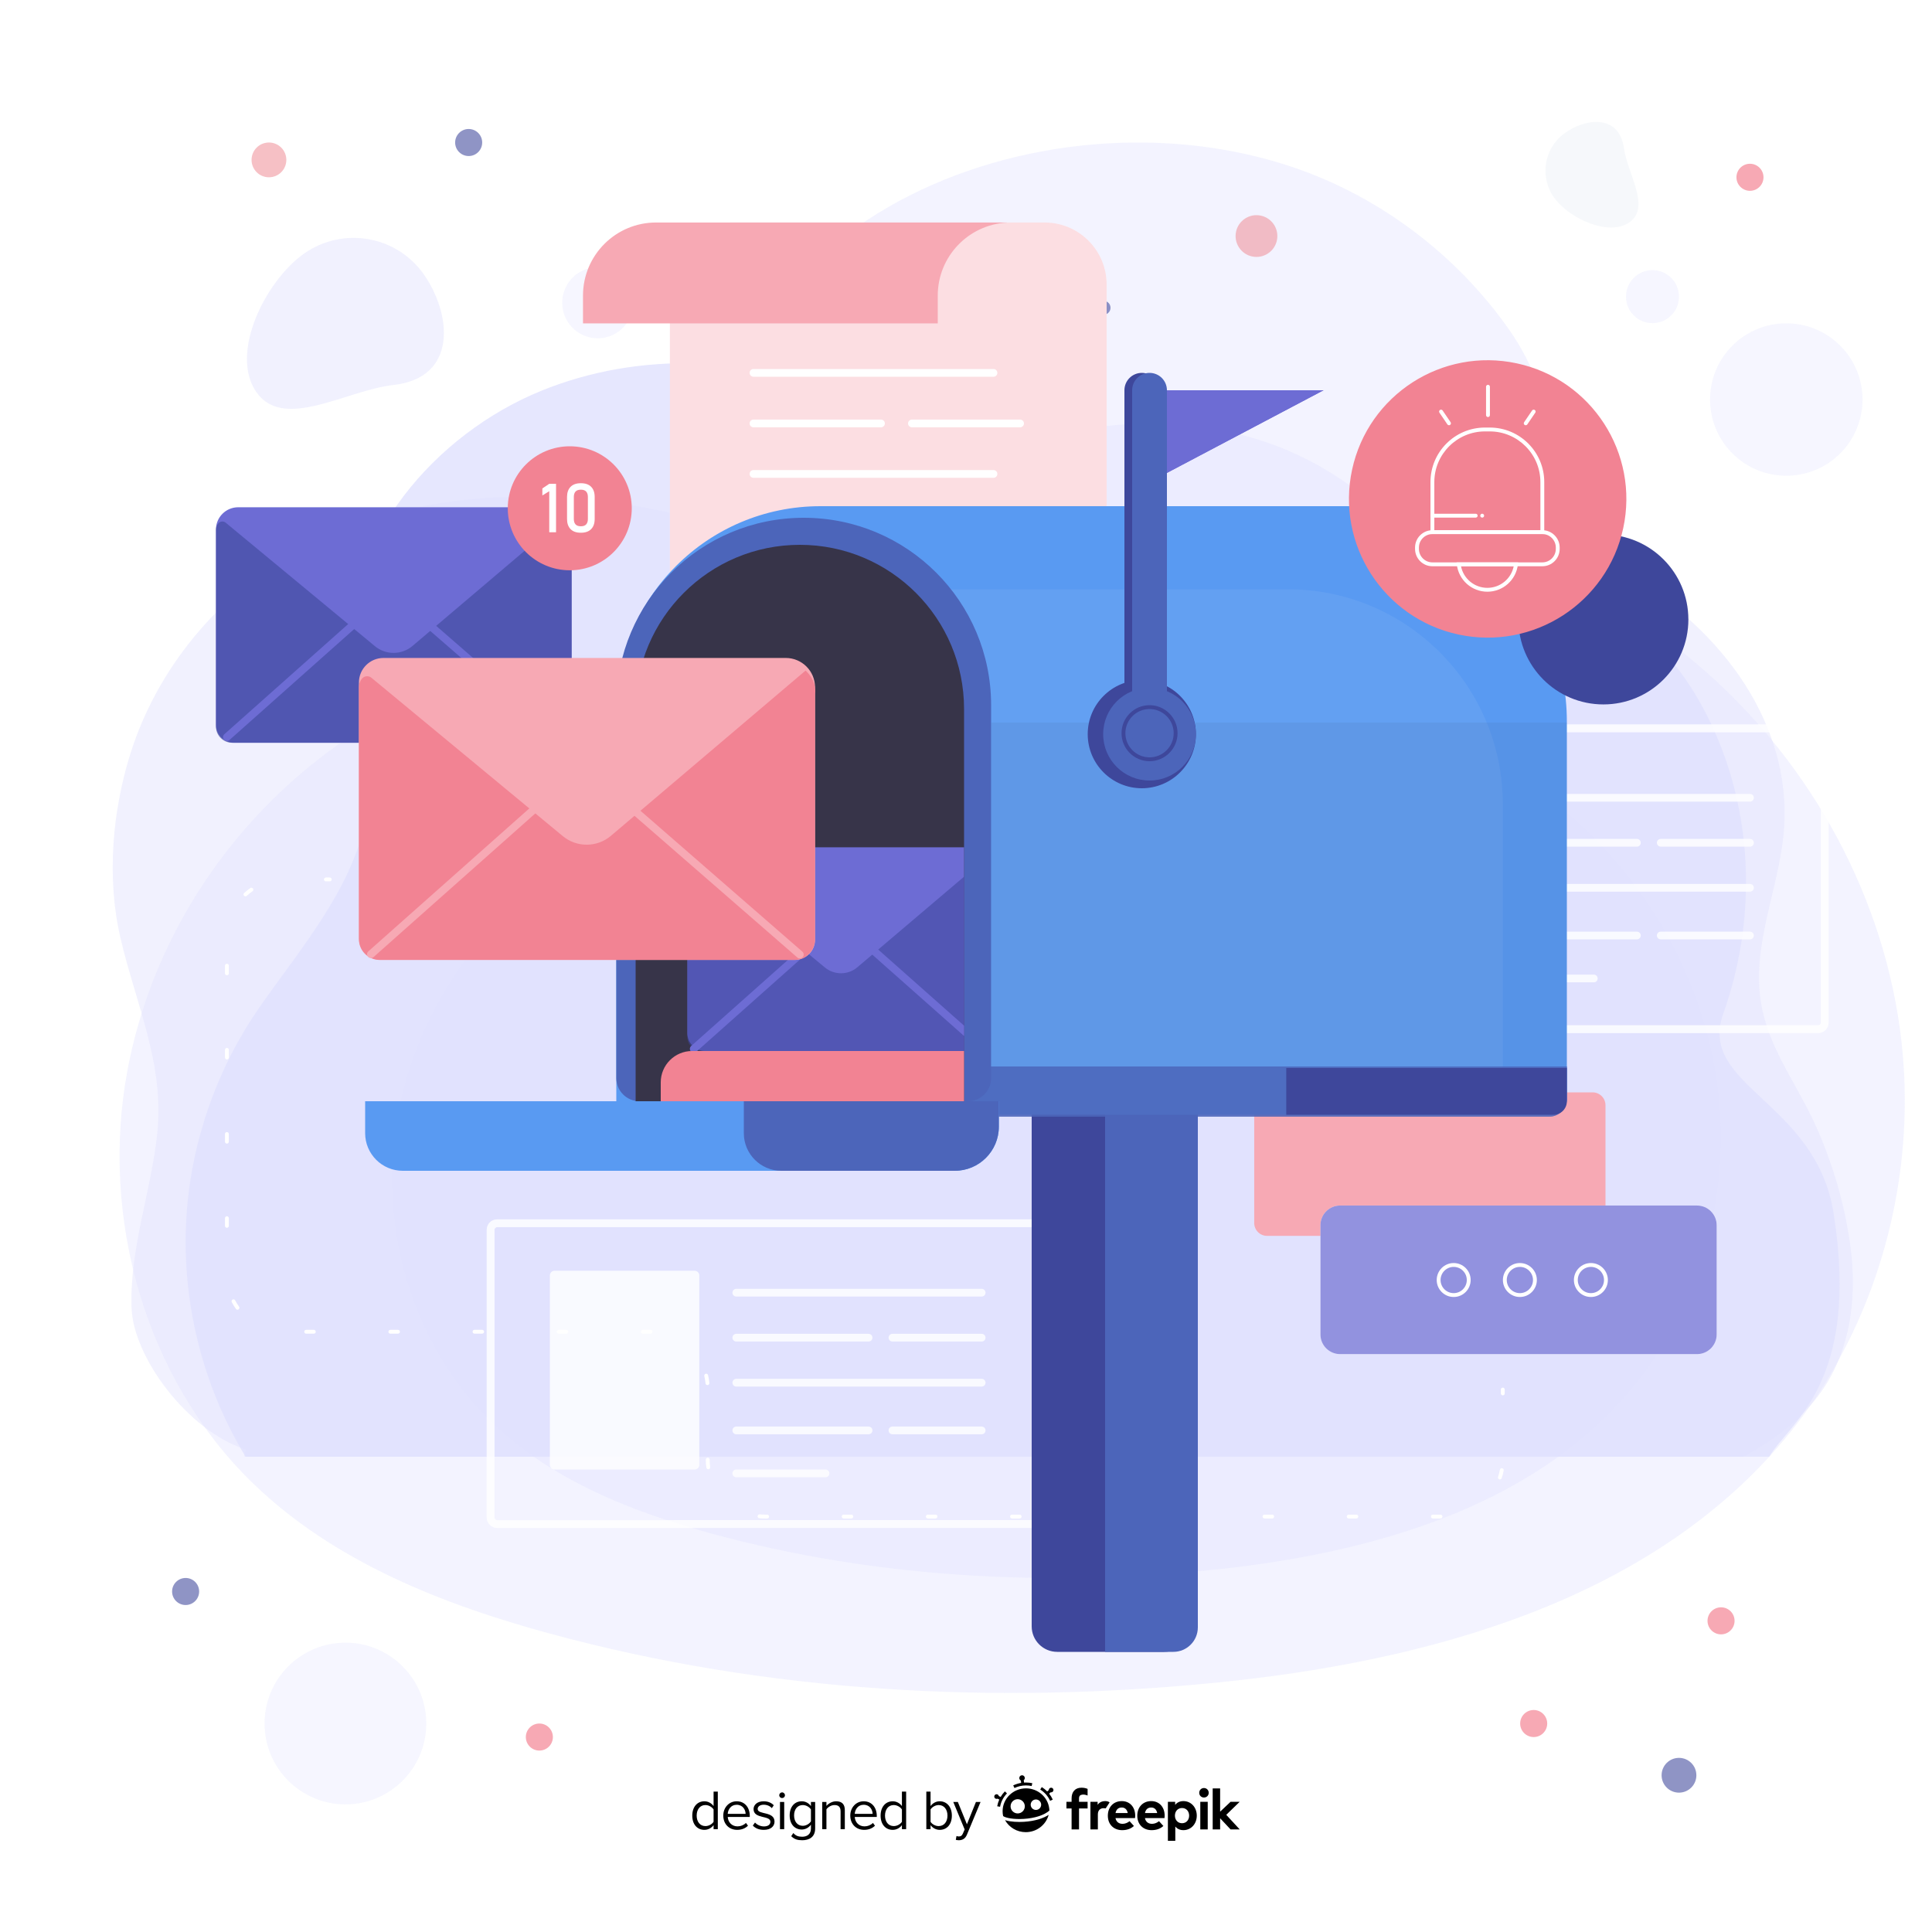 <?xml version="1.0" encoding="utf-8"?>
<!-- Generator: Adobe Illustrator 27.5.0, SVG Export Plug-In . SVG Version: 6.00 Build 0)  -->
<svg version="1.1" xmlns="http://www.w3.org/2000/svg" xmlns:xlink="http://www.w3.org/1999/xlink" x="0px" y="0px"
	 viewBox="0 0 500 500" style="enable-background:new 0 0 500 500;" xml:space="preserve">
<g id="BACKGROUND">
	<rect style="fill:#FFFFFF;" width="500" height="500"/>
	<g>
		<g>
			<g style="opacity:0.41;">
				<g>
					<g>
						<path style="fill:#E1E2FE;" d="M492.721,292.975c0.456-7.842,0.252-15.72-0.632-23.521
							c-4.153-36.653-22.957-71.216-50.633-95.602c-9.874-8.7-21.109-16.494-27.535-27.979
							c-10.822-19.34-10.002-41.568-23.432-60.664c-13.446-19.118-33.041-34.028-55.138-41.684
							c-65.886-22.83-158.129,14.342-149.824,93.724c0.03,0.285,0.062,0.699,0.097,1.223c1.104,16.489-11.837,30.353-28.309,30.744
							C96.527,170.659,44.2,217.527,33.004,276.895c-7.2,38.18,4.59,80.029,32.519,107.038
							c20.848,20.161,48.819,31.237,76.805,38.848c56.111,15.26,115.158,18.458,173.014,12.624
							c54.157-5.462,111.283-21.031,146.307-62.697C480.333,350.481,491.037,321.978,492.721,292.975z"/>
					</g>
				</g>
			</g>
			<g style="opacity:0.41;">
				<g>
					<g>
						<path style="fill:#E1E2FE;" d="M445.23,300.297c0.339-5.839,0.187-11.705-0.471-17.513
							c-3.092-27.29-17.092-53.024-37.699-71.181c-7.352-6.478-15.716-12.281-20.501-20.832c-8.057-14.4-7.447-30.949-17.447-45.167
							c-10.012-14.235-24.601-25.335-41.053-31.036c-49.056-16.998-117.736,10.679-111.552,69.783
							c0.022,0.212,0.046,0.52,0.072,0.91c0.822,12.277-8.814,22.599-21.077,22.89c-45.261,1.074-84.221,35.97-92.557,80.173
							c-5.361,28.427,3.417,59.585,24.212,79.696c15.522,15.011,36.349,23.258,57.185,28.925
							c41.778,11.362,85.742,13.743,128.819,9.399c40.323-4.067,82.856-15.659,108.934-46.681
							C436.007,343.113,443.976,321.892,445.23,300.297z"/>
					</g>
				</g>
			</g>
			<g style="opacity:0.31;">
				
					<ellipse transform="matrix(0.707 -0.707 0.707 0.707 62.334 357.205)" style="fill:#E1E2FE;" cx="462.351" cy="103.359" rx="19.727" ry="19.727"/>
			</g>
			<g style="opacity:0.31;">
				<path style="fill:#E1E2FE;" d="M434.52,76.773c0,3.788-3.071,6.859-6.859,6.859c-3.788,0-6.859-3.071-6.859-6.859
					c0-3.788,3.071-6.859,6.859-6.859C431.449,69.914,434.52,72.985,434.52,76.773z"/>
			</g>
			<g style="opacity:0.31;">
				
					<ellipse transform="matrix(0.664 -0.748 0.748 0.664 -6.622 142.002)" style="fill:#E1E2FE;" cx="154.659" cy="78.367" rx="9.191" ry="9.191"/>
			</g>
			<g style="opacity:0.31;">
				<circle style="fill:#E1E2FE;" cx="89.395" cy="446.047" r="20.927"/>
			</g>
		</g>
	</g>
	<g>
		<g>
			<path style="opacity:0.47;fill:#ECF1F7;" d="M404.737,34.611c-5.282,3.969-6.347,11.468-2.378,16.75
				c3.969,5.282,14.226,10.017,19.508,6.048c5.282-3.969-0.651-12.458-1.575-19C419.004,29.284,410.019,30.642,404.737,34.611z"/>
			<path style="opacity:0.47;fill:#E1E2FE;" d="M109.659,70.971c-7.081-10.026-20.948-12.414-30.974-5.333
				c-10.026,7.081-19.38,25.868-12.299,35.894c7.081,10.026,23.17-0.527,35.369-1.883C118.769,97.757,116.74,80.997,109.659,70.971z
				"/>
		</g>
		<g>
			<path style="opacity:0.47;fill:#E1E2FE;" d="M472.575,358.328c6.259-9.954,7.828-22.304,6.525-33.99
				c-1.295-11.612-4.853-23.796-9.822-34.357c-4.71-10.009-11.527-18.938-13.47-30.087c-2.567-14.73,4.156-28.889,5.717-43.338
				c3.107-28.765-16.332-54.11-40.448-67.796c-19.587-11.116-42.55-15.287-65.069-14.99c-20.268,0.267-40.5,3.863-60.14,8.698
				c-18.927,4.659-37.432,10.799-57.271,8.862c-16.5-1.611-31.36-8.464-46.726-13.574c-36.685-12.2-81.124-13.921-114.67,4.652
				c-21.529,11.92-36.598,31.277-43.281,52.089c-4.895,15.244-6.347,32.772-2.76,48.199c4.031,17.335,11.478,32.605,9.512,50.865
				c-1.614,14.984-7.118,29.592-6.632,44.792c0.418,13.064,14.637,31.839,29.313,36.695c0.799,0.264-0.589,1.355,0,1.953h387.831
				C459.613,372.457,467.48,366.431,472.575,358.328z"/>
			<g>
				<path style="opacity:0.81;fill:#E1E2FE;" d="M474.529,313.941c-4.588-28.941-35.214-32.866-28.572-51.518
					c8.411-23.619,8.007-50.085-2.207-73.1c-4.923-11.092-12.114-21.4-21.934-28.529c-15.139-10.99-34.975-13.4-53.63-12.006
					c-27.764,2.075-57.06,13.622-84.975,10.473c-15.404-1.738-20.108-17.756-28.064-28.322
					c-8.998-11.95-21.252-21.337-34.799-27.585c-24.952-11.508-54.898-12.597-80.4-2.162c-27.227,11.14-50.958,38.346-49.398,69.114
					c0.722,14.234,6.652,28.371,3.907,42.357c-3.446,17.552-17.211,33.546-27.186,47.847
					c-11.016,15.794-17.685,34.628-18.993,53.843C46.795,336.14,52.222,358.34,63.56,377h394.315
					C462.923,368.211,481.566,358.328,474.529,313.941z"/>
			</g>
		</g>
	</g>
	<circle style="opacity:0.58;fill:#3E479B;" cx="434.52" cy="459.435" r="4.5"/>
	<circle style="fill:#F7A9B4;" cx="396.917" cy="446.047" r="3.5"/>
	<circle style="fill:#F7A9B4;" cx="139.587" cy="449.547" r="3.5"/>
	<circle style="fill:#F7A9B4;" cx="445.405" cy="419.471" r="3.5"/>
	<circle style="fill:#F7A9B4;" cx="452.89" cy="45.882" r="3.5"/>
	<circle style="opacity:0.58;fill:#EF929C;" cx="69.604" cy="41.382" r="4.5"/>
	<circle style="opacity:0.58;fill:#3E479B;" cx="121.291" cy="36.882" r="3.5"/>
	<circle style="opacity:0.58;fill:#3E479B;" cx="48.038" cy="411.878" r="3.5"/>
	<circle style="opacity:0.58;fill:#3E479B;" cx="-41.5" cy="129.5" r="1.5"/>
	<path style="opacity:0.58;fill:#EF929C;" d="M330.459,62.217c-0.623,2.919-3.495,4.779-6.413,4.156
		c-2.919-0.623-4.779-3.495-4.156-6.413c0.623-2.919,3.495-4.779,6.413-4.156C329.221,56.427,331.082,59.298,330.459,62.217z"/>
	<path style="opacity:0.58;fill:#3E479B;" d="M287.361,80.027c-0.208,0.973-1.165,1.593-2.138,1.385
		c-0.973-0.208-1.593-1.165-1.385-2.138s1.165-1.593,2.138-1.385C286.949,78.097,287.569,79.054,287.361,80.027z"/>
</g>
<g id="OBJECTS">
	<g>
		<g>
			<path style="fill:#FFFFFF;" d="M270.337,178h-80.911c-8.869,0-16.059-7.19-16.059-16.059v-88.3
				c0-8.869,7.19-16.059,16.059-16.059h80.911c8.869,0,16.059,7.19,16.059,16.059v88.3C286.396,170.81,279.206,178,270.337,178z"/>
			<path style="opacity:0.39;fill:#F7A9B4;" d="M270.337,178h-80.911c-8.869,0-16.059-7.19-16.059-16.059v-88.3
				c0-8.869,7.19-16.059,16.059-16.059h80.911c8.869,0,16.059,7.19,16.059,16.059v88.3C286.396,170.81,279.206,178,270.337,178z"/>
			<g>
				<path style="fill:#F7A9B4;" d="M260.583,57.611v-0.029h-90.784c-10.449,0-18.92,8.471-18.92,18.92v7.187h91.811v-7.187
					C242.69,66.397,250.612,58.144,260.583,57.611z"/>
			</g>
			<path style="fill:#FFFFFF;" d="M257.117,97.5H195c-0.552,0-1-0.448-1-1s0.448-1,1-1h62.117c0.553,0,1,0.448,1,1
				S257.67,97.5,257.117,97.5z"/>
			<path style="fill:#FFFFFF;" d="M257.117,123.654H195c-0.552,0-1-0.448-1-1s0.448-1,1-1h62.117c0.553,0,1,0.448,1,1
				S257.67,123.654,257.117,123.654z"/>
			<path style="fill:#FFFFFF;" d="M228,110.588h-33c-0.552,0-1-0.448-1-1c0-0.552,0.448-1,1-1h33c0.552,0,1,0.448,1,1
				C229,110.141,228.552,110.588,228,110.588z"/>
			<path style="fill:#FFFFFF;" d="M264,110.588h-28c-0.552,0-1-0.448-1-1c0-0.552,0.448-1,1-1h28c0.553,0,1,0.448,1,1
				C265,110.141,264.553,110.588,264,110.588z"/>
		</g>
		<g>
			<g style="opacity:0.81;">
				<path style="fill:#FFFFFF;" d="M254.054,347.191h-23.088c-0.552,0-1-0.447-1-1s0.448-1,1-1h23.088c0.553,0,1,0.447,1,1
					S254.606,347.191,254.054,347.191z"/>
				<path style="fill:#FFFFFF;" d="M254.054,371.191h-23.088c-0.552,0-1-0.447-1-1s0.448-1,1-1h23.088c0.553,0,1,0.447,1,1
					S254.606,371.191,254.054,371.191z"/>
				<g>
					<g>
						<g>
							<path style="fill:#FFFFFF;" d="M271.694,395.429H128.677c-1.495,0-2.711-1.217-2.711-2.712v-74.434
								c0-1.495,1.216-2.712,2.711-2.712h143.018c1.495,0,2.712,1.217,2.712,2.712v74.434
								C274.406,394.212,273.189,395.429,271.694,395.429z M128.677,317.571c-0.392,0-0.711,0.319-0.711,0.712v74.434
								c0,0.393,0.319,0.712,0.711,0.712h143.018c0.393,0,0.712-0.319,0.712-0.712v-74.434c0-0.393-0.319-0.712-0.712-0.712H128.677
								z"/>
							<path style="opacity:0.66;fill:#FFFFFF;" d="M271.694,395.429H128.677c-1.495,0-2.711-1.217-2.711-2.712v-74.434
								c0-1.495,1.216-2.712,2.711-2.712h143.018c1.495,0,2.712,1.217,2.712,2.712v74.434
								C274.406,394.212,273.189,395.429,271.694,395.429z M128.677,317.571c-0.392,0-0.711,0.319-0.711,0.712v74.434
								c0,0.393,0.319,0.712,0.711,0.712h143.018c0.393,0,0.712-0.319,0.712-0.712v-74.434c0-0.393-0.319-0.712-0.712-0.712H128.677
								z"/>
						</g>
					</g>
					<g>
						<path style="fill:#FFFFFF;" d="M143.537,380.31h36.211c0.682,0,1.235-0.553,1.235-1.235v-48.98
							c0-0.682-0.553-1.235-1.235-1.235h-36.211c-0.682,0-1.234,0.553-1.234,1.235v48.98
							C142.302,379.757,142.855,380.31,143.537,380.31z"/>
					</g>
					<path style="fill:#FFFFFF;" d="M254.054,335.545h-63.501c-0.552,0-1-0.447-1-1c0-0.553,0.448-1,1-1h63.501c0.553,0,1,0.447,1,1
						C255.054,335.098,254.606,335.545,254.054,335.545z"/>
					<path style="fill:#FFFFFF;" d="M254.054,358.839h-63.501c-0.552,0-1-0.447-1-1c0-0.553,0.448-1,1-1h63.501c0.553,0,1,0.447,1,1
						C255.054,358.392,254.606,358.839,254.054,358.839z"/>
					<path style="fill:#FFFFFF;" d="M224.789,347.191h-34.235c-0.552,0-1-0.447-1-1s0.448-1,1-1h34.235c0.552,0,1,0.447,1,1
						S225.341,347.191,224.789,347.191z"/>
					<path style="fill:#FFFFFF;" d="M224.789,371.191h-34.235c-0.552,0-1-0.447-1-1s0.448-1,1-1h34.235c0.552,0,1,0.447,1,1
						S225.341,371.191,224.789,371.191z"/>
					<path style="fill:#FFFFFF;" d="M213.642,382.31h-23.088c-0.552,0-1-0.447-1-1c0-0.553,0.448-1,1-1h23.088c0.552,0,1,0.447,1,1
						C214.642,381.862,214.194,382.31,213.642,382.31z"/>
				</g>
			</g>
			<g style="opacity:0.81;">
				<path style="fill:#FFFFFF;" d="M452.89,219.11h-23.088c-0.553,0-1-0.448-1-1c0-0.552,0.447-1,1-1h23.088c0.553,0,1,0.448,1,1
					C453.89,218.662,453.442,219.11,452.89,219.11z"/>
				<path style="fill:#FFFFFF;" d="M452.89,243.11h-23.088c-0.553,0-1-0.448-1-1c0-0.552,0.447-1,1-1h23.088c0.553,0,1,0.448,1,1
					C453.89,242.662,453.442,243.11,452.89,243.11z"/>
				<g>
					<g>
						<g>
							<path style="fill:#FFFFFF;" d="M470.531,267.347H327.514c-1.495,0-2.712-1.217-2.712-2.712v-74.434
								c0-1.495,1.217-2.712,2.712-2.712h143.018c1.495,0,2.711,1.216,2.711,2.712v74.434
								C473.242,266.13,472.026,267.347,470.531,267.347z M327.514,189.49c-0.393,0-0.712,0.319-0.712,0.712v74.434
								c0,0.393,0.319,0.712,0.712,0.712h143.018c0.392,0,0.711-0.319,0.711-0.712v-74.434c0-0.392-0.319-0.712-0.711-0.712H327.514
								z"/>
							<path style="opacity:0.66;fill:#FFFFFF;" d="M470.531,267.347H327.514c-1.495,0-2.712-1.217-2.712-2.712v-74.434
								c0-1.495,1.217-2.712,2.712-2.712h143.018c1.495,0,2.711,1.216,2.711,2.712v74.434
								C473.242,266.13,472.026,267.347,470.531,267.347z M327.514,189.49c-0.393,0-0.712,0.319-0.712,0.712v74.434
								c0,0.393,0.319,0.712,0.712,0.712h143.018c0.392,0,0.711-0.319,0.711-0.712v-74.434c0-0.392-0.319-0.712-0.711-0.712H327.514
								z"/>
						</g>
					</g>
					<g>
						<path style="fill:#FFFFFF;" d="M342.373,252.227h36.211c0.682,0,1.235-0.553,1.235-1.234v-48.98
							c0-0.682-0.553-1.234-1.235-1.234h-36.211c-0.682,0-1.235,0.553-1.235,1.234v48.98
							C341.139,251.675,341.692,252.227,342.373,252.227z"/>
					</g>
					<path style="fill:#FFFFFF;" d="M452.89,207.462h-63.5c-0.553,0-1-0.448-1-1s0.447-1,1-1h63.5c0.553,0,1,0.448,1,1
						S453.442,207.462,452.89,207.462z"/>
					<path style="fill:#FFFFFF;" d="M452.89,230.757h-63.5c-0.553,0-1-0.448-1-1c0-0.552,0.447-1,1-1h63.5c0.553,0,1,0.448,1,1
						C453.89,230.309,453.442,230.757,452.89,230.757z"/>
					<path style="fill:#FFFFFF;" d="M423.625,219.11H389.39c-0.553,0-1-0.448-1-1c0-0.552,0.447-1,1-1h34.235c0.553,0,1,0.448,1,1
						C424.625,218.662,424.178,219.11,423.625,219.11z"/>
					<path style="fill:#FFFFFF;" d="M423.625,243.11H389.39c-0.553,0-1-0.448-1-1c0-0.552,0.447-1,1-1h34.235c0.553,0,1,0.448,1,1
						C424.625,242.662,424.178,243.11,423.625,243.11z"/>
					<path style="fill:#FFFFFF;" d="M412.478,254.227H389.39c-0.553,0-1-0.447-1-1c0-0.553,0.447-1,1-1h23.089c0.553,0,1,0.447,1,1
						C413.478,253.78,413.031,254.227,412.478,254.227z"/>
				</g>
			</g>
			<g>
				<path style="fill:#F7A9B4;" d="M412.165,319.844h-84.242c-1.841,0-3.333-1.492-3.333-3.333v-30.478
					c0-1.841,1.492-3.333,3.333-3.333h84.242c1.841,0,3.333,1.492,3.333,3.333v30.478
					C415.498,318.352,414.005,319.844,412.165,319.844z"/>
				<g>
					<g>
						<g>
							<path style="fill:#FFFFFF;" d="M346.806,311.992h92.389c2.791,0,5.075,2.284,5.075,5.075v28.302
								c0,2.791-2.284,5.075-5.075,5.075h-92.389c-2.791,0-5.075-2.284-5.075-5.075v-28.302
								C341.731,314.275,344.015,311.992,346.806,311.992z"/>
							<path style="opacity:0.74;fill:#6D6CD4;" d="M346.806,311.992h92.389c2.791,0,5.075,2.284,5.075,5.075v28.302
								c0,2.791-2.284,5.075-5.075,5.075h-92.389c-2.791,0-5.075-2.284-5.075-5.075v-28.302
								C341.731,314.275,344.015,311.992,346.806,311.992z"/>
						</g>
						<g>
							<g>
								<path style="fill:#FFFFFF;" d="M411.721,335.66c-2.423,0-4.394-1.971-4.394-4.394c0-2.423,1.971-4.394,4.394-4.394
									c2.423,0,4.394,1.971,4.394,4.394C416.114,333.69,414.144,335.66,411.721,335.66z M411.721,327.873
									c-1.871,0-3.394,1.523-3.394,3.394s1.522,3.394,3.394,3.394c1.871,0,3.394-1.522,3.394-3.394
									S413.592,327.873,411.721,327.873z"/>
								<path style="fill:#FFFFFF;" d="M393.343,335.66c-2.423,0-4.394-1.971-4.394-4.394c0-2.423,1.971-4.394,4.394-4.394
									c2.423,0,4.394,1.971,4.394,4.394C397.736,333.69,395.766,335.66,393.343,335.66z M393.343,327.873
									c-1.871,0-3.394,1.523-3.394,3.394s1.522,3.394,3.394,3.394c1.871,0,3.394-1.522,3.394-3.394
									S395.214,327.873,393.343,327.873z"/>
								<path style="fill:#FFFFFF;" d="M376.211,335.66c-2.423,0-4.393-1.971-4.393-4.394c0-2.423,1.971-4.394,4.393-4.394
									c2.423,0,4.394,1.971,4.394,4.394C380.604,333.69,378.634,335.66,376.211,335.66z M376.211,327.873
									c-1.871,0-3.393,1.523-3.393,3.394s1.522,3.394,3.393,3.394c1.871,0,3.394-1.522,3.394-3.394
									S378.082,327.873,376.211,327.873z"/>
							</g>
						</g>
					</g>
				</g>
			</g>
			<g>
				<path style="fill:#FFFFFF;" d="M85.338,228.099h-1c-0.276,0-0.5-0.224-0.5-0.5c0-0.276,0.224-0.5,0.5-0.5h1
					c0.276,0,0.5,0.224,0.5,0.5C85.838,227.875,85.615,228.099,85.338,228.099z"/>
				<path style="fill:#FFFFFF;" d="M372.804,392.981h-1.98c-0.276,0-0.5-0.224-0.5-0.5c0-0.276,0.224-0.5,0.5-0.5h1.98
					c0.276,0,0.5,0.224,0.5,0.5C373.304,392.758,373.08,392.981,372.804,392.981z M351.02,392.981h-1.98c-0.276,0-0.5-0.224-0.5-0.5
					c0-0.276,0.224-0.5,0.5-0.5h1.98c0.276,0,0.5,0.224,0.5,0.5C351.52,392.758,351.297,392.981,351.02,392.981z M329.236,392.981
					h-1.98c-0.276,0-0.5-0.224-0.5-0.5c0-0.276,0.224-0.5,0.5-0.5h1.98c0.276,0,0.5,0.224,0.5,0.5
					C329.736,392.758,329.513,392.981,329.236,392.981z M307.453,392.981h-1.98c-0.276,0-0.5-0.224-0.5-0.5
					c0-0.276,0.224-0.5,0.5-0.5h1.98c0.276,0,0.5,0.224,0.5,0.5C307.953,392.758,307.729,392.981,307.453,392.981z M285.67,392.981
					h-1.98c-0.276,0-0.5-0.224-0.5-0.5c0-0.276,0.224-0.5,0.5-0.5h1.98c0.276,0,0.5,0.224,0.5,0.5
					C286.17,392.758,285.946,392.981,285.67,392.981z M263.887,392.981h-1.98c-0.276,0-0.5-0.224-0.5-0.5c0-0.276,0.224-0.5,0.5-0.5
					h1.98c0.276,0,0.5,0.224,0.5,0.5C264.387,392.758,264.163,392.981,263.887,392.981z M242.103,392.981h-1.98
					c-0.276,0-0.5-0.224-0.5-0.5c0-0.276,0.224-0.5,0.5-0.5h1.98c0.276,0,0.5,0.224,0.5,0.5
					C242.603,392.758,242.379,392.981,242.103,392.981z M220.319,392.981h-1.98c-0.276,0-0.5-0.224-0.5-0.5
					c0-0.276,0.224-0.5,0.5-0.5h1.98c0.276,0,0.5,0.224,0.5,0.5C220.819,392.758,220.596,392.981,220.319,392.981z M198.536,392.981
					h-0.604c-0.479,0-0.952-0.022-1.42-0.065c-0.275-0.025-0.477-0.269-0.452-0.544c0.026-0.275,0.258-0.468,0.544-0.452
					c0.437,0.041,0.88,0.062,1.328,0.062h0.604c0.276,0,0.5,0.224,0.5,0.5C199.036,392.758,198.813,392.981,198.536,392.981z
					 M388.164,382.88c-0.053,0-0.105-0.008-0.158-0.025c-0.262-0.088-0.403-0.371-0.316-0.633c0.201-0.602,0.363-1.225,0.481-1.85
					c0.052-0.272,0.315-0.45,0.584-0.398c0.272,0.052,0.45,0.314,0.398,0.584c-0.127,0.67-0.3,1.336-0.515,1.98
					C388.568,382.747,388.373,382.88,388.164,382.88z M183.295,380.237c-0.246,0-0.46-0.182-0.495-0.433
					c-0.092-0.672-0.14-1.358-0.142-2.039c-0.001-0.276,0.222-0.501,0.498-0.502c0.001,0,0.001,0,0.002,0
					c0.275,0,0.499,0.223,0.5,0.498c0.002,0.637,0.047,1.279,0.133,1.908c0.037,0.273-0.154,0.525-0.428,0.563
					C183.341,380.236,183.318,380.237,183.295,380.237z M183.086,358.463c-0.254,0-0.472-0.192-0.497-0.451
					c-0.063-0.633-0.168-1.268-0.314-1.885c-0.064-0.269,0.103-0.538,0.371-0.602c0.27-0.068,0.539,0.103,0.602,0.371
					c0.157,0.661,0.27,1.34,0.336,2.018c0.027,0.274-0.174,0.52-0.449,0.547C183.119,358.462,183.102,358.463,183.086,358.463z
					 M168.35,345.153h-1.98c-0.276,0-0.5-0.224-0.5-0.5c0-0.276,0.224-0.5,0.5-0.5h1.98c0.276,0,0.5,0.224,0.5,0.5
					C168.85,344.93,168.626,345.153,168.35,345.153z M146.566,345.153h-1.98c-0.276,0-0.5-0.224-0.5-0.5c0-0.276,0.224-0.5,0.5-0.5
					h1.98c0.276,0,0.5,0.224,0.5,0.5C147.066,344.93,146.843,345.153,146.566,345.153z M124.783,345.153h-1.98
					c-0.276,0-0.5-0.224-0.5-0.5c0-0.276,0.224-0.5,0.5-0.5h1.98c0.276,0,0.5,0.224,0.5,0.5
					C125.283,344.93,125.06,345.153,124.783,345.153z M102.999,345.153h-1.98c-0.276,0-0.5-0.224-0.5-0.5c0-0.276,0.224-0.5,0.5-0.5
					h1.98c0.276,0,0.5,0.224,0.5,0.5C103.499,344.93,103.276,345.153,102.999,345.153z M81.216,345.153h-1.98
					c-0.276,0-0.5-0.224-0.5-0.5c0-0.276,0.224-0.5,0.5-0.5h1.98c0.276,0,0.5,0.224,0.5,0.5
					C81.716,344.93,81.493,345.153,81.216,345.153z M61.465,338.954c-0.156,0-0.309-0.072-0.407-0.209
					c-0.396-0.554-0.757-1.14-1.075-1.741c-0.129-0.244-0.036-0.547,0.208-0.676c0.244-0.129,0.547-0.035,0.675,0.209
					c0.297,0.563,0.635,1.109,1.004,1.626c0.161,0.225,0.108,0.537-0.116,0.698C61.667,338.924,61.565,338.954,61.465,338.954z
					 M58.723,317.747c-0.276,0-0.5-0.224-0.5-0.5v-1.98c0-0.276,0.224-0.5,0.5-0.5c0.276,0,0.5,0.224,0.5,0.5v1.98
					C59.223,317.523,58.999,317.747,58.723,317.747z M58.723,295.963c-0.276,0-0.5-0.224-0.5-0.5v-1.979c0-0.276,0.224-0.5,0.5-0.5
					c0.276,0,0.5,0.224,0.5,0.5v1.979C59.223,295.739,58.999,295.963,58.723,295.963z M58.723,274.18c-0.276,0-0.5-0.224-0.5-0.5
					v-1.98c0-0.276,0.224-0.5,0.5-0.5c0.276,0,0.5,0.224,0.5,0.5v1.98C59.223,273.956,58.999,274.18,58.723,274.18z M58.723,252.396
					c-0.276,0-0.5-0.224-0.5-0.5v-1.98c0-0.276,0.224-0.5,0.5-0.5c0.276,0,0.5,0.224,0.5,0.5v1.98
					C59.223,252.173,58.999,252.396,58.723,252.396z M63.522,231.974c-0.135,0-0.27-0.055-0.369-0.162
					c-0.187-0.204-0.173-0.52,0.031-0.706c0.501-0.459,1.039-0.889,1.597-1.278c0.226-0.158,0.538-0.102,0.696,0.124
					c0.158,0.227,0.102,0.538-0.125,0.696c-0.522,0.364-1.024,0.766-1.493,1.195C63.764,231.931,63.643,231.974,63.522,231.974z"/>
				<path style="fill:#FFFFFF;" d="M388.919,361.117c-0.276,0-0.5-0.224-0.5-0.5v-1c0-0.276,0.224-0.5,0.5-0.5
					c0.276,0,0.5,0.224,0.5,0.5v1C389.419,360.894,389.195,361.117,388.919,361.117z"/>
			</g>
		</g>
	</g>
	<g>
		<g>
			<g>
				<g>
					<defs>
						<path id="SVGID_1_" d="M249.5,285h-85V183.5c0-23.472,19.028-42.5,42.5-42.5l0,0c23.472,0,42.5,19.028,42.5,42.5V285z"/>
					</defs>
					<clipPath id="SVGID_00000018234176178017081370000015477708722802273425_">
						<use xlink:href="#SVGID_1_"  style="overflow:visible;"/>
					</clipPath>
				</g>
			</g>
		</g>
		<g>
			<g>
				<path style="fill:#3E479B;" d="M301.191,427.5h-27.588c-3.647,0-6.603-2.956-6.603-6.603V273h43v145.691
					C310,423.556,306.056,427.5,301.191,427.5z"/>
				<g>
					<path style="fill:#4C65BA;" d="M303.662,427.5H286V273h24v148.162C310,424.662,307.162,427.5,303.662,427.5z"/>
				</g>
			</g>
			<g>
				<g>
					<path style="fill:#599AF2;" d="M212.323,131h137.529c30.733,0,55.647,24.914,55.647,55.647v97.779
						c0,2.25-1.824,4.073-4.074,4.073H159.956c-0.252,0-0.456-0.204-0.456-0.456V183.824C159.5,154.65,183.15,131,212.323,131z"/>
				</g>
				<g style="opacity:0.07;">
					<path style="fill:#ECF1F7;" d="M229.323,152.5h103.949c30.733,0,55.647,24.914,55.647,55.647v76.279
						c0,2.25-1.824,4.073-4.074,4.073h-207.89c-0.252,0-0.456-0.204-0.456-0.456v-82.721C176.5,176.15,200.15,152.5,229.323,152.5z"
						/>
				</g>
				<g style="opacity:0.65;">
					<path style="fill:#4C65BA;" d="M400.912,289H249v-13h156.5v8.412C405.5,286.946,403.446,289,400.912,289z"/>
				</g>
				<g style="opacity:0.65;">
					<path style="fill:#4C65BA;" d="M400.912,289H249v-13h156.5v8.412C405.5,286.946,403.446,289,400.912,289z"/>
				</g>
				<path style="fill:#3E479B;" d="M402.029,288.5h-69.147v-12.118H405.5v8.647C405.5,286.946,403.946,288.5,402.029,288.5z"/>
				<rect x="256.5" y="187" style="opacity:0.07;fill:#373449;" width="149" height="89"/>
			</g>
			<g>
				<g>
					<path style="fill:#4C65BA;" d="M250.5,285h-85c-3.314,0-6-2.686-6-6v-96.5c0-26.786,21.714-48.5,48.5-48.5l0,0
						c26.786,0,48.5,21.714,48.5,48.5V279C256.5,282.314,253.814,285,250.5,285z"/>
				</g>
				<path style="fill:#373449;" d="M249.5,285h-85V183.5c0-23.472,19.028-42.5,42.5-42.5l0,0c23.472,0,42.5,19.028,42.5,42.5V285z"
					/>
				<g>
					<defs>
						<path id="SVGID_00000005985577577351017070000007687396982858042789_" d="M249.5,285h-85V183.5
							c0-23.472,19.028-42.5,42.5-42.5l0,0c23.472,0,42.5,19.028,42.5,42.5V285z"/>
					</defs>
					<clipPath id="SVGID_00000037693723432959073100000000480135595306566071_">
						<use xlink:href="#SVGID_00000005985577577351017070000007687396982858042789_"  style="overflow:visible;"/>
					</clipPath>
					<g style="clip-path:url(#SVGID_00000037693723432959073100000000480135595306566071_);">
						<path style="fill:#6D6CD4;" d="M252.912,272h-70.416c-2.545,0-4.608-2.063-4.608-4.608v-42.359
							c0-3.178,2.577-5.755,5.755-5.755h66.903c3.851,0,6.973,3.122,6.973,6.973v41.14C257.519,269.937,255.456,272,252.912,272z"/>
						<path style="opacity:0.56;fill:#3E479B;" d="M253.901,272h-36.197h-36.198c-1.998,0-3.618-1.62-3.618-3.618v-44.038
							c0-0.544,0.197-1.069,0.555-1.478l0,0c0.418-0.478,1.14-0.536,1.63-0.131l27.677,22.905l5.724,4.737
							c2.447,2.025,5.994,2.003,8.415-0.053l33.983-28.849c2.128,2.025,1.647,4.054,1.647,4.054v42.852
							C257.519,270.38,255.899,272,253.901,272z"/>
						<path style="fill:#6D6CD4;" d="M179.536,272.451c-0.276,0-0.55-0.113-0.747-0.335c-0.367-0.413-0.33-1.045,0.083-1.412
							l29.855-26.561c0.413-0.367,1.044-0.33,1.412,0.083s0.33,1.044-0.083,1.412L180.2,272.198
							C180.01,272.368,179.772,272.451,179.536,272.451z"/>
						<path style="fill:#6D6CD4;" d="M254.773,272.451c-0.236,0-0.473-0.083-0.663-0.252l-29.01-25.714
							c-0.414-0.367-0.452-0.999-0.085-1.412c0.366-0.413,0.998-0.451,1.412-0.085l29.009,25.715
							c0.413,0.366,0.451,0.998,0.085,1.411C255.324,272.338,255.049,272.451,254.773,272.451z"/>
					</g>
					<path style="clip-path:url(#SVGID_00000037693723432959073100000000480135595306566071_);fill:#F28393;" d="M250,285h-79
						v-4.882c0-4.483,3.634-8.118,8.118-8.118H250V285z"/>
				</g>
			</g>
			<g>
				<g>
					<path style="fill:#599AF2;" d="M247.088,303H104.235c-5.377,0-9.735-4.359-9.735-9.735V285h164v6.588
						C258.5,297.891,253.391,303,247.088,303z"/>
				</g>
				<g>
					<path style="fill:#4C65BA;" d="M247.088,303h-44.853c-5.377,0-9.735-4.359-9.735-9.735V285h66v6.588
						C258.5,297.891,253.391,303,247.088,303z"/>
				</g>
			</g>
			<g>
				<circle style="fill:#3E479B;" cx="295.5" cy="190" r="14"/>
				<path style="fill:#3E479B;" d="M295.5,194.5L295.5,194.5c-2.485,0-4.5-2.015-4.5-4.5v-89c0-2.485,2.015-4.5,4.5-4.5l0,0
					c2.485,0,4.5,2.015,4.5,4.5v89C300,192.485,297.985,194.5,295.5,194.5z"/>
				<g>
					<circle style="fill:#4C65BA;" cx="297.5" cy="190" r="12"/>
				</g>
				<polygon style="fill:#6D6CD4;" points="301.5,122.654 301.5,122.654 301.5,101 342.529,101 				"/>
				<polygon style="fill:#6D6CD4;" points="301.5,122.654 301.5,122.654 301.5,101 342.529,101 				"/>
				<g>
					<path style="fill:#4C65BA;" d="M297.5,194.5L297.5,194.5c-2.485,0-4.5-2.015-4.5-4.5v-89c0-2.485,2.015-4.5,4.5-4.5l0,0
						c2.485,0,4.5,2.015,4.5,4.5v89C302,192.485,299.985,194.5,297.5,194.5z"/>
				</g>
				<path style="fill:#3E479B;" d="M297.5,197c-3.998,0-7.25-3.252-7.25-7.25s3.252-7.25,7.25-7.25s7.25,3.252,7.25,7.25
					S301.498,197,297.5,197z M297.5,183.5c-3.446,0-6.25,2.804-6.25,6.25s2.804,6.25,6.25,6.25c3.446,0,6.25-2.804,6.25-6.25
					S300.946,183.5,297.5,183.5z"/>
			</g>
		</g>
		<g>
			<g>
				<g>
					<defs>
						<path id="SVGID_00000157307163843182662570000003407033013136959107_" d="M249.5,285h-85V183.5
							c0-23.472,19.028-42.5,42.5-42.5l0,0c23.472,0,42.5,19.028,42.5,42.5V285z"/>
					</defs>
					<clipPath id="SVGID_00000155825662467455733410000006949536552927886220_">
						<use xlink:href="#SVGID_00000157307163843182662570000003407033013136959107_"  style="overflow:visible;"/>
					</clipPath>
				</g>
			</g>
		</g>
	</g>
	<g>
		<g>
			<path style="fill:#6D6CD4;" d="M143.338,192.227H60.496c-2.545,0-4.608-2.063-4.608-4.608v-50.586
				c0-3.178,2.577-5.755,5.755-5.755h79.33c3.851,0,6.973,3.122,6.973,6.973v49.368
				C147.946,190.164,145.883,192.227,143.338,192.227z"/>
			<path style="opacity:0.59;fill:#3E479B;" d="M143.763,192.227h-41.846H60.071c-2.31,0-4.183-1.873-4.183-4.183v-50.911
				c0-0.629,0.228-1.236,0.642-1.709l0,0c0.483-0.552,1.318-0.619,1.884-0.151l31.996,26.479l6.618,5.477
				c2.829,2.341,6.929,2.315,9.728-0.061l39.286-33.35c2.46,2.341,1.905,4.687,1.905,4.687v49.54
				C147.946,190.355,146.073,192.227,143.763,192.227z"/>
			<path style="fill:#6D6CD4;" d="M58.723,191.765c-0.276,0-0.55-0.113-0.747-0.335c-0.367-0.413-0.33-1.044,0.083-1.412
				l33.584-29.878c0.413-0.368,1.044-0.33,1.412,0.083c0.367,0.413,0.33,1.044-0.082,1.412l-33.584,29.877
				C59.197,191.682,58.959,191.765,58.723,191.765z"/>
			<path style="fill:#6D6CD4;" d="M144.771,192.029c-0.232,0-0.466-0.081-0.656-0.246l-33.537-29.164
				c-0.417-0.362-0.461-0.994-0.098-1.411c0.362-0.417,0.993-0.462,1.411-0.098l33.537,29.164c0.417,0.362,0.461,0.994,0.098,1.411
				C145.329,191.913,145.051,192.029,144.771,192.029z"/>
		</g>
		<g>
			<circle style="fill:#F28393;" cx="147.456" cy="131.544" r="16.044"/>
			<g>
				<g>
					<path style="fill:#FFFFFF;" d="M143.904,137.743h-1.758v-10.618l-1.784,1.095v-1.819l1.784-1.189h1.758V137.743z"/>
					<path style="fill:#FFFFFF;" d="M147.658,136.933c-0.606-0.627-0.909-1.5-0.909-2.62v-5.697c0-1.126,0.304-2.001,0.914-2.624
						c0.609-0.623,1.497-0.935,2.663-0.935c1.172,0,2.061,0.31,2.667,0.931c0.606,0.621,0.909,1.497,0.909,2.629v5.697
						c0,1.126-0.305,2.001-0.914,2.624s-1.497,0.935-2.663,0.935C149.153,137.873,148.264,137.56,147.658,136.933z M151.7,135.713
						c0.296-0.324,0.444-0.791,0.444-1.4v-5.697c0-0.609-0.146-1.076-0.44-1.401c-0.293-0.324-0.753-0.487-1.379-0.487
						c-0.626,0-1.086,0.163-1.379,0.487c-0.293,0.325-0.44,0.792-0.44,1.401v5.697c0,0.609,0.148,1.076,0.444,1.4
						c0.296,0.325,0.754,0.487,1.375,0.487S151.404,136.038,151.7,135.713z"/>
				</g>
			</g>
		</g>
		<g>
			<path style="fill:#F7A9B4;" d="M205.72,248.431H98.527c-3.114,0-5.639-2.525-5.639-5.639v-66.156
				c0-3.511,2.846-6.357,6.358-6.357h104.109c4.184,0,7.576,3.392,7.576,7.576v65.366
				C210.931,246.098,208.598,248.431,205.72,248.431z"/>
			<path style="fill:#F28393;" d="M205.568,248.431H151.91H98.251c-2.962,0-5.363-2.401-5.363-5.363v-65.281
				c0-0.806,0.293-1.585,0.824-2.191l0,0c0.62-0.708,1.69-0.794,2.415-0.194l41.027,33.953l8.486,7.023
				c3.627,3.002,8.885,2.969,12.474-0.078l50.375-42.764c3.155,3.001,2.442,6.01,2.442,6.01v63.523
				C210.931,246.03,208.53,248.431,205.568,248.431z"/>
			<path style="fill:#F7A9B4;" d="M95.996,247.952c-0.276,0-0.551-0.113-0.748-0.336c-0.367-0.413-0.33-1.045,0.083-1.412
				l43.591-38.707c0.413-0.367,1.046-0.33,1.412,0.083c0.367,0.413,0.33,1.045-0.084,1.412L96.66,247.7
				C96.469,247.869,96.232,247.952,95.996,247.952z"/>
			<path style="fill:#F7A9B4;" d="M206.999,248.042c-0.233,0-0.467-0.081-0.656-0.246l-43.143-37.544
				c-0.417-0.363-0.46-0.994-0.098-1.411c0.362-0.417,0.994-0.461,1.411-0.098l43.143,37.544c0.417,0.363,0.46,0.994,0.098,1.411
				C207.557,247.926,207.279,248.042,206.999,248.042z"/>
		</g>
	</g>
	<g>
		<circle style="fill:#3E479B;" cx="414.958" cy="160.314" r="21.99"/>
		
			<ellipse transform="matrix(0.211 -0.978 0.978 0.211 177.315 478.298)" style="fill:#F28393;" cx="384.928" cy="129.315" rx="35.874" ry="35.874"/>
		<g>
			<g>
				<g>
					<path style="fill:#FFFFFF;" d="M384.928,153.135c-4.039,0-7.435-3.024-7.901-7.034l-0.065-0.558h15.932l-0.064,0.558
						C392.364,150.111,388.968,153.135,384.928,153.135z M378.107,146.544c0.641,3.225,3.479,5.591,6.82,5.591
						c3.342,0,6.181-2.367,6.82-5.591H378.107z"/>
					<path style="fill:#FFFFFF;" d="M399.651,138.217h-29.447v-13.461c0-7.779,6.328-14.107,14.106-14.107h1.234
						c7.778,0,14.107,6.328,14.107,14.107V138.217z M371.204,137.217h27.447v-12.461c0-7.227-5.88-13.107-13.107-13.107h-1.234
						c-7.226,0-13.106,5.88-13.106,13.107V137.217z"/>
					<path style="fill:#FFFFFF;" d="M399.159,146.544h-28.462c-2.472,0-4.483-2.011-4.483-4.482V141.7
						c0-2.472,2.011-4.482,4.483-4.482h28.462c2.472,0,4.482,2.011,4.482,4.482v0.361
						C403.642,144.533,401.631,146.544,399.159,146.544z M370.704,138.217c-1.927,0-3.489,1.562-3.489,3.482v0.361
						c0,1.92,1.563,3.482,3.483,3.482h28.462c1.92,0,3.482-1.562,3.482-3.482V141.7c0-1.92-1.563-3.482-3.482-3.482H370.704z"/>
				</g>
				<path style="fill:#FFFFFF;" d="M381.911,133.954h-11.207c-0.276,0-0.5-0.224-0.5-0.5s0.224-0.5,0.5-0.5h11.207
					c0.276,0,0.5,0.224,0.5,0.5S382.188,133.954,381.911,133.954z"/>
			</g>
			<path style="fill:#FFFFFF;" d="M383.59,133.95c-0.13,0-0.26-0.05-0.36-0.14c-0.04-0.05-0.08-0.1-0.1-0.16
				c-0.03-0.07-0.04-0.13-0.04-0.19c0-0.07,0.01-0.14,0.04-0.2c0.02-0.06,0.06-0.11,0.1-0.16c0.051-0.039,0.11-0.08,0.17-0.11
				c0.181-0.07,0.4-0.03,0.54,0.11c0.051,0.05,0.091,0.1,0.11,0.16c0.03,0.06,0.04,0.13,0.04,0.2c0,0.06-0.01,0.12-0.04,0.19
				c-0.02,0.06-0.06,0.11-0.11,0.16c-0.04,0.039-0.1,0.079-0.159,0.11C383.72,133.94,383.649,133.95,383.59,133.95z"/>
		</g>
		<g>
			<path style="fill:#FFFFFF;" d="M385.088,107.93c-0.276,0-0.5-0.224-0.5-0.5v-7.343c0-0.276,0.224-0.5,0.5-0.5s0.5,0.224,0.5,0.5
				v7.343C385.588,107.706,385.364,107.93,385.088,107.93z"/>
			<path style="fill:#FFFFFF;" d="M394.855,110.053c-0.097,0-0.194-0.028-0.281-0.086c-0.229-0.155-0.287-0.466-0.133-0.694
				l2.062-3.037c0.155-0.229,0.464-0.289,0.695-0.133c0.229,0.155,0.287,0.466,0.133,0.694l-2.062,3.037
				C395.173,109.976,395.015,110.053,394.855,110.053z"/>
			<path style="fill:#FFFFFF;" d="M375.001,110.053c-0.159,0-0.317-0.077-0.414-0.219l-2.063-3.037
				c-0.154-0.229-0.096-0.539,0.133-0.694c0.227-0.156,0.54-0.097,0.695,0.133l2.063,3.037c0.154,0.229,0.096,0.539-0.133,0.694
				C375.196,110.025,375.098,110.053,375.001,110.053z"/>
		</g>
	</g>
</g>
<g id="DESIGNED_BY_FREEPIK">
	<g>
		<g>
			<g id="XMLID_197_">
				<g id="XMLID_216_">
					<path id="XMLID_224_" d="M260.064,463.607c-0.431,0.441-0.8,0.927-1.104,1.447l-0.463-0.24c-0.067-0.296-0.348-0.5-0.656-0.464
						c-0.33,0.039-0.565,0.337-0.527,0.667c0.039,0.33,0.337,0.565,0.667,0.527c0.065-0.008,0.126-0.026,0.183-0.052l0.45,0.233
						c-0.25,0.552-0.431,1.134-0.537,1.737l0.743,0.131c0.229-1.301,0.846-2.497,1.785-3.459L260.064,463.607z"/>
					<path id="XMLID_223_" d="M265.529,461.314c-0.17,0-0.339,0.006-0.508,0.017l-0.073-0.624c0.187-0.149,0.295-0.388,0.265-0.642
						c-0.046-0.392-0.401-0.672-0.792-0.625c-0.392,0.046-0.672,0.401-0.626,0.792c0.03,0.253,0.189,0.459,0.403,0.561l0.073,0.622
						c-0.711,0.116-1.397,0.331-2.052,0.643l0.326,0.681c0.93-0.445,1.934-0.671,2.983-0.671c0.495,0,0.989,0.053,1.469,0.157
						l0.16-0.738C266.626,461.373,266.078,461.314,265.529,461.314z"/>
					<path id="XMLID_222_" d="M272.106,463.852c0.329-0.04,0.564-0.34,0.523-0.67c-0.04-0.329-0.34-0.564-0.67-0.523
						c-0.308,0.038-0.533,0.303-0.528,0.606l-0.414,0.362c-0.416-0.428-0.886-0.81-1.402-1.135l-0.402,0.639
						c1.13,0.712,2.013,1.719,2.553,2.914l0.688-0.311c-0.25-0.552-0.565-1.068-0.938-1.539l0.4-0.349
						C271.977,463.856,272.04,463.859,272.106,463.852z"/>
					<path id="XMLID_221_" d="M264.984,471.482c-0.384,0.023-0.772,0.035-1.152,0.035c-0.877,0-1.726-0.06-2.469-0.178
						c-0.389-0.062-0.843-0.154-1.265-0.291c1.042,1.854,3.057,3.113,5.367,3.113c2.844,0,5.241-1.909,5.926-4.486
						c-0.679,0.448-1.499,0.822-2.449,1.118C267.767,471.159,266.398,471.397,264.984,471.482z"/>
					<path id="XMLID_217_" d="M265.529,462.824c-3.339,0-6.055,2.656-6.055,5.92c0,0.424,0.046,0.846,0.137,1.256
						c0.671,0.481,2.695,0.886,5.326,0.728c2.868-0.173,5.276-0.954,6.646-2.15c-0.005-0.194-0.021-0.388-0.045-0.579
						C271.159,465.049,268.576,462.824,265.529,462.824z M263.379,469.313c-1.016,0-1.842-0.826-1.842-1.842
						s0.827-1.842,1.842-1.842c1.016,0,1.842,0.827,1.842,1.842S264.395,469.313,263.379,469.313z M268.097,468.409
						c-0.747,0-1.355-0.608-1.355-1.355s0.608-1.355,1.355-1.355c0.747,0,1.355,0.608,1.355,1.355S268.844,468.409,268.097,468.409z
						"/>
				</g>
				<path id="XMLID_214_" d="M281.469,464.684c-0.294-0.116-0.802-0.308-1.377-0.236c-0.549,0.068-0.84,0.339-0.84,1.003v0.862
					h2.219v1.71h-2.219v5.433h-1.924v-5.433h-1.334v-1.71h1.334v-0.885c0-1.673,0.892-2.772,2.558-2.772
					c0.64,0,1.152,0.121,1.584,0.307L281.469,464.684z"/>
				<path id="XMLID_212_" d="M286.153,468.003c-0.176-0.03-0.356-0.046-0.524-0.046c-0.892,0-1.504,0.546-1.504,1.607v3.892h-1.924
					v-7.143h1.865v0.781c0.45-0.671,1.135-0.973,2.012-0.973c0.413,0,0.844,0.127,1.09,0.335L286.153,468.003z"/>
				<path id="XMLID_209_" d="M293.79,469.874c0,0.221-0.015,0.487-0.037,0.649h-5.064c0.206,1.032,0.929,1.482,1.836,1.482
					c0.619,0,1.29-0.251,1.806-0.685l1.128,1.238c-0.811,0.745-1.843,1.084-3.044,1.084c-2.19,0-3.708-1.489-3.708-3.737
					c0-2.249,1.474-3.782,3.612-3.782C292.374,466.121,293.782,467.647,293.79,469.874z M288.696,469.21h3.162
					c-0.177-0.914-0.73-1.43-1.555-1.43C289.396,467.78,288.865,468.326,288.696,469.21z"/>
				<path id="XMLID_206_" d="M301.412,469.874c0,0.221-0.015,0.487-0.037,0.649h-5.064c0.206,1.032,0.929,1.482,1.835,1.482
					c0.619,0,1.29-0.251,1.806-0.685l1.128,1.238c-0.811,0.745-1.843,1.084-3.045,1.084c-2.19,0-3.708-1.489-3.708-3.737
					c0-2.249,1.475-3.782,3.612-3.782C299.997,466.121,301.405,467.647,301.412,469.874z M296.318,469.21h3.163
					c-0.177-0.914-0.73-1.43-1.556-1.43C297.019,467.78,296.488,468.326,296.318,469.21z"/>
				<path id="XMLID_203_" d="M309.725,469.881c0,2.145-1.489,3.76-3.457,3.76c-0.958,0-1.637-0.376-2.101-0.929v3.693h-1.917
					v-10.092h1.88v0.789c0.464-0.582,1.15-0.98,2.131-0.98C308.236,466.121,309.725,467.736,309.725,469.881z M304.07,469.881
					c0,1.128,0.744,1.968,1.835,1.968c1.135,0,1.843-0.877,1.843-1.968c0-1.091-0.708-1.968-1.843-1.968
					C304.815,467.913,304.07,468.753,304.07,469.881z"/>
				<path id="XMLID_200_" d="M312.816,463.976c0,0.693-0.538,1.224-1.231,1.224c-0.693,0-1.224-0.531-1.224-1.224
					c0-0.693,0.531-1.238,1.224-1.238C312.277,462.738,312.816,463.283,312.816,463.976z M312.558,473.456h-1.924v-7.143h1.924
					V473.456z"/>
				<path id="XMLID_198_" d="M315.768,468.856l2.691-2.543h2.359l-3.465,3.362l3.487,3.782h-2.367l-2.705-2.89v2.89h-1.924v-10.616
					h1.924V468.856z"/>
			</g>
			<g>
				<path d="M184.674,473.392v-1.051c-0.525,0.715-1.386,1.226-2.378,1.226c-1.838,0-3.137-1.4-3.137-3.691
					c0-2.247,1.284-3.706,3.137-3.706c0.948,0,1.809,0.467,2.378,1.24v-3.75h1.094v9.731H184.674z M184.674,471.48v-3.195
					c-0.394-0.613-1.24-1.138-2.116-1.138c-1.415,0-2.261,1.167-2.261,2.728c0,1.561,0.846,2.714,2.261,2.714
					C183.434,472.589,184.28,472.093,184.674,471.48z"/>
				<path d="M187.184,469.861c0-2.043,1.459-3.691,3.472-3.691c2.13,0,3.385,1.663,3.385,3.779v0.277h-5.704
					c0.088,1.328,1.021,2.436,2.539,2.436c0.802,0,1.619-0.321,2.174-0.89l0.525,0.715c-0.7,0.7-1.648,1.079-2.801,1.079
					C188.686,473.567,187.184,472.064,187.184,469.861z M190.641,467.075c-1.503,0-2.247,1.269-2.305,2.349h4.625
					C192.946,468.373,192.246,467.075,190.641,467.075z"/>
				<path d="M194.828,472.458l0.569-0.788c0.467,0.54,1.357,1.007,2.32,1.007c1.08,0,1.663-0.511,1.663-1.211
					c0-1.707-4.362-0.656-4.362-3.268c0-1.094,0.948-2.028,2.626-2.028c1.197,0,2.043,0.452,2.612,1.021l-0.511,0.759
					c-0.423-0.511-1.196-0.89-2.101-0.89c-0.963,0-1.561,0.482-1.561,1.109c0,1.546,4.362,0.525,4.362,3.268
					c0,1.182-0.948,2.13-2.772,2.13C196.52,473.567,195.543,473.216,194.828,472.458z"/>
				<path d="M201.671,464.609c0-0.408,0.336-0.744,0.729-0.744c0.408,0,0.744,0.336,0.744,0.744c0,0.409-0.336,0.729-0.744,0.729
					C202.006,465.338,201.671,465.017,201.671,464.609z M201.86,473.392v-7.047h1.094v7.047H201.86z"/>
				<path d="M204.763,475.201l0.554-0.817c0.583,0.7,1.284,0.963,2.291,0.963c1.167,0,2.261-0.569,2.261-2.116v-1.007
					c-0.51,0.715-1.371,1.255-2.364,1.255c-1.838,0-3.137-1.371-3.137-3.647c0-2.261,1.284-3.662,3.137-3.662
					c0.948,0,1.795,0.467,2.364,1.24v-1.065h1.094v6.842c0,2.334-1.634,3.064-3.355,3.064
					C206.412,476.251,205.595,476.018,204.763,475.201z M209.869,471.364v-3.078c-0.379-0.613-1.226-1.138-2.101-1.138
					c-1.415,0-2.261,1.124-2.261,2.684c0,1.547,0.846,2.685,2.261,2.685C208.644,472.516,209.49,471.977,209.869,471.364z"/>
				<path d="M217.543,473.392v-4.61c0-1.24-0.627-1.634-1.576-1.634c-0.861,0-1.678,0.525-2.086,1.094v5.15h-1.094v-7.047h1.094
					v1.021c0.496-0.583,1.459-1.196,2.509-1.196c1.474,0,2.247,0.744,2.247,2.276v4.946H217.543z"/>
				<path d="M220.052,469.861c0-2.043,1.459-3.691,3.472-3.691c2.13,0,3.385,1.663,3.385,3.779v0.277h-5.704
					c0.087,1.328,1.021,2.436,2.538,2.436c0.802,0,1.619-0.321,2.174-0.89l0.525,0.715c-0.7,0.7-1.649,1.079-2.801,1.079
					C221.555,473.567,220.052,472.064,220.052,469.861z M223.51,467.075c-1.503,0-2.247,1.269-2.305,2.349h4.625
					C225.815,468.373,225.115,467.075,223.51,467.075z"/>
				<path d="M233.416,473.392v-1.051c-0.525,0.715-1.386,1.226-2.378,1.226c-1.838,0-3.137-1.4-3.137-3.691
					c0-2.247,1.284-3.706,3.137-3.706c0.948,0,1.81,0.467,2.378,1.24v-3.75h1.094v9.731H233.416z M233.416,471.48v-3.195
					c-0.394-0.613-1.24-1.138-2.116-1.138c-1.415,0-2.261,1.167-2.261,2.728c0,1.561,0.846,2.714,2.261,2.714
					C232.176,472.589,233.022,472.093,233.416,471.48z"/>
				<path d="M239.733,473.392v-9.731h1.094v3.75c0.569-0.773,1.415-1.24,2.378-1.24c1.838,0,3.137,1.459,3.137,3.706
					c0,2.29-1.299,3.691-3.137,3.691c-0.992,0-1.853-0.51-2.378-1.226v1.051H239.733z M242.928,472.589
					c1.43,0,2.276-1.152,2.276-2.714c0-1.561-0.846-2.728-2.276-2.728c-0.861,0-1.721,0.525-2.101,1.138v3.195
					C241.207,472.093,242.067,472.589,242.928,472.589z"/>
				<path d="M247.538,475.157c0.16,0.073,0.423,0.117,0.598,0.117c0.481,0,0.802-0.161,1.05-0.744l0.467-1.065l-2.947-7.12h1.182
					l2.349,5.777l2.334-5.777h1.196l-3.531,8.477c-0.423,1.021-1.138,1.415-2.072,1.43c-0.233,0-0.598-0.044-0.802-0.102
					L247.538,475.157z"/>
			</g>
		</g>
	</g>
</g>
</svg>
